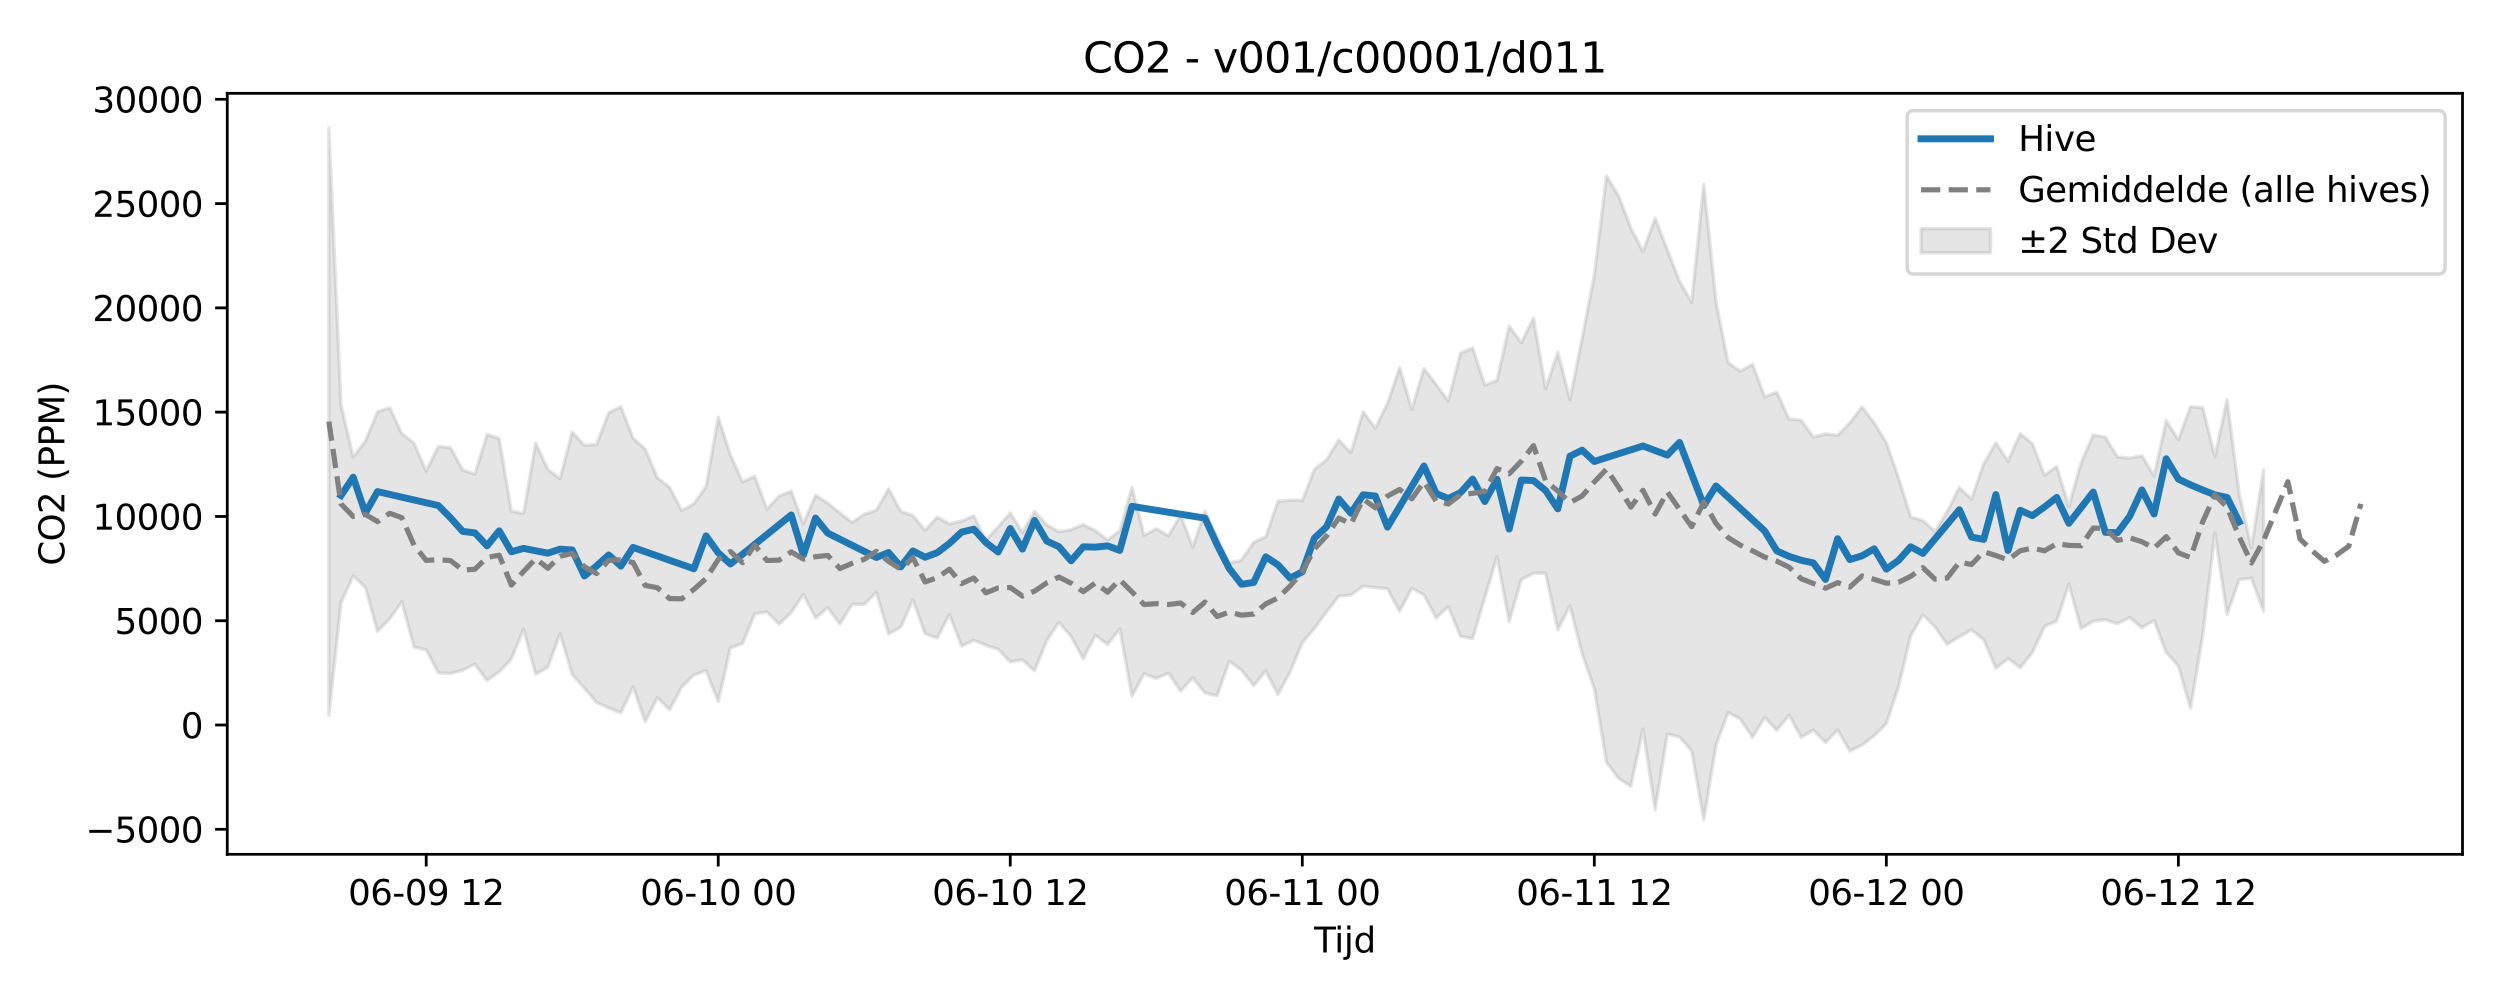 <?xml version="1.0" encoding="utf-8" standalone="no"?>
<!DOCTYPE svg PUBLIC "-//W3C//DTD SVG 1.1//EN"
  "http://www.w3.org/Graphics/SVG/1.1/DTD/svg11.dtd">
<svg xmlns:xlink="http://www.w3.org/1999/xlink" width="720pt" height="288pt" viewBox="0 0 720 288" xmlns="http://www.w3.org/2000/svg" version="1.1">
 <defs>
  <style type="text/css">*{stroke-linejoin: round; stroke-linecap: butt}</style>
 </defs>
 <g id="figure_1">
  <g id="patch_1">
   <path d="M 0 288 
L 720 288 
L 720 0 
L 0 0 
z
" style="fill: #ffffff"/>
  </g>
  <g id="axes_1">
   <g id="patch_2">
    <path d="M 65.45 246.04 
L 709.2 246.04 
L 709.2 26.88 
L 65.45 26.88 
z
" style="fill: #ffffff"/>
   </g>
   <g id="FillBetweenPolyCollection_1">
    <defs>
     <path id="m645e4beafb" d="M 94.711 -251.158 
L 94.711 -81.985 
L 98.216 -114.418 
L 101.72 -122.119 
L 105.224 -118.801 
L 108.729 -106.131 
L 112.233 -109.776 
L 115.737 -114.66 
L 119.242 -101.611 
L 122.746 -100.857 
L 126.251 -94.185 
L 129.755 -94.038 
L 133.259 -94.956 
L 136.764 -96.718 
L 140.268 -92.023 
L 143.772 -94.52 
L 147.277 -98.209 
L 150.781 -106.715 
L 154.285 -93.854 
L 157.79 -95.867 
L 161.294 -105.48 
L 164.798 -93.702 
L 168.303 -89.784 
L 171.807 -85.672 
L 175.312 -84.072 
L 178.816 -82.699 
L 182.32 -90.177 
L 185.825 -80.106 
L 189.329 -87.097 
L 192.833 -83.555 
L 196.338 -90.112 
L 199.842 -93.599 
L 203.346 -94.849 
L 206.851 -85.927 
L 210.355 -101.365 
L 213.859 -102.664 
L 217.364 -111.211 
L 220.868 -111.772 
L 224.372 -108.252 
L 227.877 -111.549 
L 231.381 -116.818 
L 234.886 -109.969 
L 238.39 -112.99 
L 241.894 -108.262 
L 245.399 -113.951 
L 248.903 -113.95 
L 252.407 -117.354 
L 255.912 -105.411 
L 259.416 -107.368 
L 262.92 -115.246 
L 266.425 -105.5 
L 269.929 -104.239 
L 273.433 -111.02 
L 276.938 -101.929 
L 280.442 -103.599 
L 283.947 -102.149 
L 287.451 -101.031 
L 290.955 -97.37 
L 294.46 -97.964 
L 297.964 -94.811 
L 301.468 -103.498 
L 304.973 -108.72 
L 308.477 -104.665 
L 311.981 -98.323 
L 315.486 -105.057 
L 318.99 -102.368 
L 322.494 -106.936 
L 325.999 -87.47 
L 329.503 -93.944 
L 333.007 -92.591 
L 336.512 -94.13 
L 340.016 -88.979 
L 343.521 -92.784 
L 347.025 -88.432 
L 350.529 -87.595 
L 354.034 -97.563 
L 357.538 -95.011 
L 361.042 -90.504 
L 364.547 -94.742 
L 368.051 -87.953 
L 371.555 -94.494 
L 375.06 -102.885 
L 378.564 -106.985 
L 382.068 -111.812 
L 385.573 -116.282 
L 389.077 -116.615 
L 392.582 -119.161 
L 396.086 -118.796 
L 399.59 -118.409 
L 403.095 -111.942 
L 406.599 -118.567 
L 410.103 -116.672 
L 413.608 -110.035 
L 417.112 -113.231 
L 420.616 -104.73 
L 424.121 -104.084 
L 427.625 -115.852 
L 431.129 -127.67 
L 434.634 -109.026 
L 438.138 -121.048 
L 441.643 -122.889 
L 445.147 -122.901 
L 448.651 -106.577 
L 452.156 -113.548 
L 455.66 -99.665 
L 459.164 -89.681 
L 462.669 -68.463 
L 466.173 -63.782 
L 469.677 -61.523 
L 473.182 -78.012 
L 476.686 -54.797 
L 480.19 -76.556 
L 483.695 -75.769 
L 487.199 -71.702 
L 490.703 -51.922 
L 494.208 -73.404 
L 497.712 -82.791 
L 501.217 -80.896 
L 504.721 -75.652 
L 508.225 -81.386 
L 511.73 -77.679 
L 515.234 -82.037 
L 518.738 -75.653 
L 522.243 -77.726 
L 525.747 -74.144 
L 529.251 -77.761 
L 532.756 -71.638 
L 536.26 -73.413 
L 539.764 -76.102 
L 543.269 -79.613 
L 546.773 -90.222 
L 550.278 -104.872 
L 553.782 -110.949 
L 557.286 -107.461 
L 560.791 -102.373 
L 564.295 -104.634 
L 567.799 -106.561 
L 571.304 -103.789 
L 574.808 -95.521 
L 578.312 -98.339 
L 581.817 -95.71 
L 585.321 -100.065 
L 588.825 -107.606 
L 592.33 -109.137 
L 595.834 -119.731 
L 599.338 -106.965 
L 602.843 -109.075 
L 606.347 -109.512 
L 609.852 -108.333 
L 613.356 -110.156 
L 616.86 -107.208 
L 620.365 -109.328 
L 623.869 -100.09 
L 627.373 -96.166 
L 630.878 -84.022 
L 634.382 -104.926 
L 637.886 -134.421 
L 641.391 -110.966 
L 644.895 -121.034 
L 648.399 -121.484 
L 651.904 -111.962 
L 651.904 -152.662 
L 651.904 -152.662 
L 648.399 -130.265 
L 644.895 -145.763 
L 641.391 -172.915 
L 637.886 -156.541 
L 634.382 -170.597 
L 630.878 -170.864 
L 627.373 -161.378 
L 623.869 -166.809 
L 620.365 -150.934 
L 616.86 -156.771 
L 613.356 -156.051 
L 609.852 -156.402 
L 606.347 -162.073 
L 602.843 -162.762 
L 599.338 -154.699 
L 595.834 -142.1 
L 592.33 -153.659 
L 588.825 -151.159 
L 585.321 -160.225 
L 581.817 -163.064 
L 578.312 -155.178 
L 574.808 -160.491 
L 571.304 -154.398 
L 567.799 -144.273 
L 564.295 -147.589 
L 560.791 -140.657 
L 557.286 -134.92 
L 553.782 -138.07 
L 550.278 -139.146 
L 546.773 -150.37 
L 543.269 -160.475 
L 539.764 -166.195 
L 536.26 -170.82 
L 532.756 -166.208 
L 529.251 -162.639 
L 525.747 -163.029 
L 522.243 -162.127 
L 518.738 -166.995 
L 515.234 -167.304 
L 511.73 -175.055 
L 508.225 -173.722 
L 504.721 -183.084 
L 501.217 -181.085 
L 497.712 -183.538 
L 494.208 -201.095 
L 490.703 -234.883 
L 487.199 -200.948 
L 483.695 -207.015 
L 480.19 -216.05 
L 476.686 -225.132 
L 473.182 -215.55 
L 469.677 -222.352 
L 466.173 -231.558 
L 462.669 -237.339 
L 459.164 -208.737 
L 455.66 -190.662 
L 452.156 -172.94 
L 448.651 -186.57 
L 445.147 -176.098 
L 441.643 -196.424 
L 438.138 -189.303 
L 434.634 -194.088 
L 431.129 -178.428 
L 427.625 -177.096 
L 424.121 -187.78 
L 420.616 -186.303 
L 417.112 -172.501 
L 413.608 -177.285 
L 410.103 -181.859 
L 406.599 -170.133 
L 403.095 -182.113 
L 399.59 -171.831 
L 396.086 -164.702 
L 392.582 -169.405 
L 389.077 -157.606 
L 385.573 -161.311 
L 382.068 -155.576 
L 378.564 -152.841 
L 375.06 -143.807 
L 371.555 -143.976 
L 368.051 -143.62 
L 364.547 -133.42 
L 361.042 -131.805 
L 357.538 -126.66 
L 354.034 -125.853 
L 350.529 -133.326 
L 347.025 -140.794 
L 343.521 -130.412 
L 340.016 -139.685 
L 336.512 -133.657 
L 333.007 -135.719 
L 329.503 -133.834 
L 325.999 -147.62 
L 322.494 -135.143 
L 318.99 -132.508 
L 315.486 -135.171 
L 311.981 -136.907 
L 308.477 -135.439 
L 304.973 -134.89 
L 301.468 -136.796 
L 297.964 -140.726 
L 294.46 -134.693 
L 290.955 -140.23 
L 287.451 -136.31 
L 283.947 -132.374 
L 280.442 -139.478 
L 276.938 -137.917 
L 273.433 -137.13 
L 269.929 -139.047 
L 266.425 -135.291 
L 262.92 -139.484 
L 259.416 -140.775 
L 255.912 -147.22 
L 252.407 -141.062 
L 248.903 -139.88 
L 245.399 -137.578 
L 241.894 -140.269 
L 238.39 -143.09 
L 234.886 -145.369 
L 231.381 -137.149 
L 227.877 -146.538 
L 224.372 -145.113 
L 220.868 -141.396 
L 217.364 -150.819 
L 213.859 -149.237 
L 210.355 -156.969 
L 206.851 -167.819 
L 203.346 -147.913 
L 199.842 -142.92 
L 196.338 -140.985 
L 192.833 -147.669 
L 189.329 -150.375 
L 185.825 -158.67 
L 182.32 -161.807 
L 178.816 -170.866 
L 175.312 -169.14 
L 171.807 -159.959 
L 168.303 -159.773 
L 164.798 -163.559 
L 161.294 -150.108 
L 157.79 -152.818 
L 154.285 -160.368 
L 150.781 -140.144 
L 147.277 -140.805 
L 143.772 -161.686 
L 140.268 -162.877 
L 136.764 -151.406 
L 133.259 -152.672 
L 129.755 -159.053 
L 126.251 -159.447 
L 122.746 -152.318 
L 119.242 -160.36 
L 115.737 -163.145 
L 112.233 -170.568 
L 108.729 -169.421 
L 105.224 -160.919 
L 101.72 -156.393 
L 98.216 -171.329 
L 94.711 -251.158 
z
" style="stroke: #808080; stroke-opacity: 0.2"/>
    </defs>
    <g clip-path="url(#pdbbdae49f3)">
     <use xlink:href="#m645e4beafb" x="0" y="288" style="fill: #808080; fill-opacity: 0.2; stroke: #808080; stroke-opacity: 0.2"/>
    </g>
   </g>
   <g id="matplotlib.axis_1">
    <g id="xtick_1">
     <g id="line2d_1">
      <defs>
       <path id="meaa2e87bba" d="M 0 0 
L 0 3.5 
" style="stroke: #000000; stroke-width: 0.8"/>
      </defs>
      <g>
       <use xlink:href="#meaa2e87bba" x="122.746" y="246.04" style="stroke: #000000; stroke-width: 0.8"/>
      </g>
     </g>
     <g id="text_1">
      <!-- 06-09 12 -->
      <g transform="translate(100.266 260.638) scale(0.1 -0.1)">
       <defs>
        <path id="DejaVuSans-30" d="M 2034 4250 
Q 1547 4250 1301 3770 
Q 1056 3291 1056 2328 
Q 1056 1369 1301 889 
Q 1547 409 2034 409 
Q 2525 409 2770 889 
Q 3016 1369 3016 2328 
Q 3016 3291 2770 3770 
Q 2525 4250 2034 4250 
z
M 2034 4750 
Q 2819 4750 3233 4129 
Q 3647 3509 3647 2328 
Q 3647 1150 3233 529 
Q 2819 -91 2034 -91 
Q 1250 -91 836 529 
Q 422 1150 422 2328 
Q 422 3509 836 4129 
Q 1250 4750 2034 4750 
z
" transform="scale(0.016)"/>
        <path id="DejaVuSans-36" d="M 2113 2584 
Q 1688 2584 1439 2293 
Q 1191 2003 1191 1497 
Q 1191 994 1439 701 
Q 1688 409 2113 409 
Q 2538 409 2786 701 
Q 3034 994 3034 1497 
Q 3034 2003 2786 2293 
Q 2538 2584 2113 2584 
z
M 3366 4563 
L 3366 3988 
Q 3128 4100 2886 4159 
Q 2644 4219 2406 4219 
Q 1781 4219 1451 3797 
Q 1122 3375 1075 2522 
Q 1259 2794 1537 2939 
Q 1816 3084 2150 3084 
Q 2853 3084 3261 2657 
Q 3669 2231 3669 1497 
Q 3669 778 3244 343 
Q 2819 -91 2113 -91 
Q 1303 -91 875 529 
Q 447 1150 447 2328 
Q 447 3434 972 4092 
Q 1497 4750 2381 4750 
Q 2619 4750 2861 4703 
Q 3103 4656 3366 4563 
z
" transform="scale(0.016)"/>
        <path id="DejaVuSans-2d" d="M 313 2009 
L 1997 2009 
L 1997 1497 
L 313 1497 
L 313 2009 
z
" transform="scale(0.016)"/>
        <path id="DejaVuSans-39" d="M 703 97 
L 703 672 
Q 941 559 1184 500 
Q 1428 441 1663 441 
Q 2288 441 2617 861 
Q 2947 1281 2994 2138 
Q 2813 1869 2534 1725 
Q 2256 1581 1919 1581 
Q 1219 1581 811 2004 
Q 403 2428 403 3163 
Q 403 3881 828 4315 
Q 1253 4750 1959 4750 
Q 2769 4750 3195 4129 
Q 3622 3509 3622 2328 
Q 3622 1225 3098 567 
Q 2575 -91 1691 -91 
Q 1453 -91 1209 -44 
Q 966 3 703 97 
z
M 1959 2075 
Q 2384 2075 2632 2365 
Q 2881 2656 2881 3163 
Q 2881 3666 2632 3958 
Q 2384 4250 1959 4250 
Q 1534 4250 1286 3958 
Q 1038 3666 1038 3163 
Q 1038 2656 1286 2365 
Q 1534 2075 1959 2075 
z
" transform="scale(0.016)"/>
        <path id="DejaVuSans-20" transform="scale(0.016)"/>
        <path id="DejaVuSans-31" d="M 794 531 
L 1825 531 
L 1825 4091 
L 703 3866 
L 703 4441 
L 1819 4666 
L 2450 4666 
L 2450 531 
L 3481 531 
L 3481 0 
L 794 0 
L 794 531 
z
" transform="scale(0.016)"/>
        <path id="DejaVuSans-32" d="M 1228 531 
L 3431 531 
L 3431 0 
L 469 0 
L 469 531 
Q 828 903 1448 1529 
Q 2069 2156 2228 2338 
Q 2531 2678 2651 2914 
Q 2772 3150 2772 3378 
Q 2772 3750 2511 3984 
Q 2250 4219 1831 4219 
Q 1534 4219 1204 4116 
Q 875 4013 500 3803 
L 500 4441 
Q 881 4594 1212 4672 
Q 1544 4750 1819 4750 
Q 2544 4750 2975 4387 
Q 3406 4025 3406 3419 
Q 3406 3131 3298 2873 
Q 3191 2616 2906 2266 
Q 2828 2175 2409 1742 
Q 1991 1309 1228 531 
z
" transform="scale(0.016)"/>
       </defs>
       <use xlink:href="#DejaVuSans-30"/>
       <use xlink:href="#DejaVuSans-36" transform="translate(63.623 0)"/>
       <use xlink:href="#DejaVuSans-2d" transform="translate(127.246 0)"/>
       <use xlink:href="#DejaVuSans-30" transform="translate(163.33 0)"/>
       <use xlink:href="#DejaVuSans-39" transform="translate(226.953 0)"/>
       <use xlink:href="#DejaVuSans-20" transform="translate(290.576 0)"/>
       <use xlink:href="#DejaVuSans-31" transform="translate(322.363 0)"/>
       <use xlink:href="#DejaVuSans-32" transform="translate(385.986 0)"/>
      </g>
     </g>
    </g>
    <g id="xtick_2">
     <g id="line2d_2">
      <g>
       <use xlink:href="#meaa2e87bba" x="206.851" y="246.04" style="stroke: #000000; stroke-width: 0.8"/>
      </g>
     </g>
     <g id="text_2">
      <!-- 06-10 00 -->
      <g transform="translate(184.37 260.638) scale(0.1 -0.1)">
       <use xlink:href="#DejaVuSans-30"/>
       <use xlink:href="#DejaVuSans-36" transform="translate(63.623 0)"/>
       <use xlink:href="#DejaVuSans-2d" transform="translate(127.246 0)"/>
       <use xlink:href="#DejaVuSans-31" transform="translate(163.33 0)"/>
       <use xlink:href="#DejaVuSans-30" transform="translate(226.953 0)"/>
       <use xlink:href="#DejaVuSans-20" transform="translate(290.576 0)"/>
       <use xlink:href="#DejaVuSans-30" transform="translate(322.363 0)"/>
       <use xlink:href="#DejaVuSans-30" transform="translate(385.986 0)"/>
      </g>
     </g>
    </g>
    <g id="xtick_3">
     <g id="line2d_3">
      <g>
       <use xlink:href="#meaa2e87bba" x="290.955" y="246.04" style="stroke: #000000; stroke-width: 0.8"/>
      </g>
     </g>
     <g id="text_3">
      <!-- 06-10 12 -->
      <g transform="translate(268.475 260.638) scale(0.1 -0.1)">
       <use xlink:href="#DejaVuSans-30"/>
       <use xlink:href="#DejaVuSans-36" transform="translate(63.623 0)"/>
       <use xlink:href="#DejaVuSans-2d" transform="translate(127.246 0)"/>
       <use xlink:href="#DejaVuSans-31" transform="translate(163.33 0)"/>
       <use xlink:href="#DejaVuSans-30" transform="translate(226.953 0)"/>
       <use xlink:href="#DejaVuSans-20" transform="translate(290.576 0)"/>
       <use xlink:href="#DejaVuSans-31" transform="translate(322.363 0)"/>
       <use xlink:href="#DejaVuSans-32" transform="translate(385.986 0)"/>
      </g>
     </g>
    </g>
    <g id="xtick_4">
     <g id="line2d_4">
      <g>
       <use xlink:href="#meaa2e87bba" x="375.06" y="246.04" style="stroke: #000000; stroke-width: 0.8"/>
      </g>
     </g>
     <g id="text_4">
      <!-- 06-11 00 -->
      <g transform="translate(352.579 260.638) scale(0.1 -0.1)">
       <use xlink:href="#DejaVuSans-30"/>
       <use xlink:href="#DejaVuSans-36" transform="translate(63.623 0)"/>
       <use xlink:href="#DejaVuSans-2d" transform="translate(127.246 0)"/>
       <use xlink:href="#DejaVuSans-31" transform="translate(163.33 0)"/>
       <use xlink:href="#DejaVuSans-31" transform="translate(226.953 0)"/>
       <use xlink:href="#DejaVuSans-20" transform="translate(290.576 0)"/>
       <use xlink:href="#DejaVuSans-30" transform="translate(322.363 0)"/>
       <use xlink:href="#DejaVuSans-30" transform="translate(385.986 0)"/>
      </g>
     </g>
    </g>
    <g id="xtick_5">
     <g id="line2d_5">
      <g>
       <use xlink:href="#meaa2e87bba" x="459.164" y="246.04" style="stroke: #000000; stroke-width: 0.8"/>
      </g>
     </g>
     <g id="text_5">
      <!-- 06-11 12 -->
      <g transform="translate(436.684 260.638) scale(0.1 -0.1)">
       <use xlink:href="#DejaVuSans-30"/>
       <use xlink:href="#DejaVuSans-36" transform="translate(63.623 0)"/>
       <use xlink:href="#DejaVuSans-2d" transform="translate(127.246 0)"/>
       <use xlink:href="#DejaVuSans-31" transform="translate(163.33 0)"/>
       <use xlink:href="#DejaVuSans-31" transform="translate(226.953 0)"/>
       <use xlink:href="#DejaVuSans-20" transform="translate(290.576 0)"/>
       <use xlink:href="#DejaVuSans-31" transform="translate(322.363 0)"/>
       <use xlink:href="#DejaVuSans-32" transform="translate(385.986 0)"/>
      </g>
     </g>
    </g>
    <g id="xtick_6">
     <g id="line2d_6">
      <g>
       <use xlink:href="#meaa2e87bba" x="543.269" y="246.04" style="stroke: #000000; stroke-width: 0.8"/>
      </g>
     </g>
     <g id="text_6">
      <!-- 06-12 00 -->
      <g transform="translate(520.788 260.638) scale(0.1 -0.1)">
       <use xlink:href="#DejaVuSans-30"/>
       <use xlink:href="#DejaVuSans-36" transform="translate(63.623 0)"/>
       <use xlink:href="#DejaVuSans-2d" transform="translate(127.246 0)"/>
       <use xlink:href="#DejaVuSans-31" transform="translate(163.33 0)"/>
       <use xlink:href="#DejaVuSans-32" transform="translate(226.953 0)"/>
       <use xlink:href="#DejaVuSans-20" transform="translate(290.576 0)"/>
       <use xlink:href="#DejaVuSans-30" transform="translate(322.363 0)"/>
       <use xlink:href="#DejaVuSans-30" transform="translate(385.986 0)"/>
      </g>
     </g>
    </g>
    <g id="xtick_7">
     <g id="line2d_7">
      <g>
       <use xlink:href="#meaa2e87bba" x="627.373" y="246.04" style="stroke: #000000; stroke-width: 0.8"/>
      </g>
     </g>
     <g id="text_7">
      <!-- 06-12 12 -->
      <g transform="translate(604.893 260.638) scale(0.1 -0.1)">
       <use xlink:href="#DejaVuSans-30"/>
       <use xlink:href="#DejaVuSans-36" transform="translate(63.623 0)"/>
       <use xlink:href="#DejaVuSans-2d" transform="translate(127.246 0)"/>
       <use xlink:href="#DejaVuSans-31" transform="translate(163.33 0)"/>
       <use xlink:href="#DejaVuSans-32" transform="translate(226.953 0)"/>
       <use xlink:href="#DejaVuSans-20" transform="translate(290.576 0)"/>
       <use xlink:href="#DejaVuSans-31" transform="translate(322.363 0)"/>
       <use xlink:href="#DejaVuSans-32" transform="translate(385.986 0)"/>
      </g>
     </g>
    </g>
    <g id="text_8">
     <!-- Tijd -->
     <g transform="translate(378.475 274.317) scale(0.1 -0.1)">
      <defs>
       <path id="DejaVuSans-54" d="M -19 4666 
L 3928 4666 
L 3928 4134 
L 2272 4134 
L 2272 0 
L 1638 0 
L 1638 4134 
L -19 4134 
L -19 4666 
z
" transform="scale(0.016)"/>
       <path id="DejaVuSans-69" d="M 603 3500 
L 1178 3500 
L 1178 0 
L 603 0 
L 603 3500 
z
M 603 4863 
L 1178 4863 
L 1178 4134 
L 603 4134 
L 603 4863 
z
" transform="scale(0.016)"/>
       <path id="DejaVuSans-6a" d="M 603 3500 
L 1178 3500 
L 1178 -63 
Q 1178 -731 923 -1031 
Q 669 -1331 103 -1331 
L -116 -1331 
L -116 -844 
L 38 -844 
Q 366 -844 484 -692 
Q 603 -541 603 -63 
L 603 3500 
z
M 603 4863 
L 1178 4863 
L 1178 4134 
L 603 4134 
L 603 4863 
z
" transform="scale(0.016)"/>
       <path id="DejaVuSans-64" d="M 2906 2969 
L 2906 4863 
L 3481 4863 
L 3481 0 
L 2906 0 
L 2906 525 
Q 2725 213 2448 61 
Q 2172 -91 1784 -91 
Q 1150 -91 751 415 
Q 353 922 353 1747 
Q 353 2572 751 3078 
Q 1150 3584 1784 3584 
Q 2172 3584 2448 3432 
Q 2725 3281 2906 2969 
z
M 947 1747 
Q 947 1113 1208 752 
Q 1469 391 1925 391 
Q 2381 391 2643 752 
Q 2906 1113 2906 1747 
Q 2906 2381 2643 2742 
Q 2381 3103 1925 3103 
Q 1469 3103 1208 2742 
Q 947 2381 947 1747 
z
" transform="scale(0.016)"/>
      </defs>
      <use xlink:href="#DejaVuSans-54"/>
      <use xlink:href="#DejaVuSans-69" transform="translate(57.959 0)"/>
      <use xlink:href="#DejaVuSans-6a" transform="translate(85.742 0)"/>
      <use xlink:href="#DejaVuSans-64" transform="translate(113.525 0)"/>
     </g>
    </g>
   </g>
   <g id="matplotlib.axis_2">
    <g id="ytick_1">
     <g id="line2d_8">
      <defs>
       <path id="mb13b42fa47" d="M 0 0 
L -3.5 0 
" style="stroke: #000000; stroke-width: 0.8"/>
      </defs>
      <g>
       <use xlink:href="#mb13b42fa47" x="65.45" y="238.841" style="stroke: #000000; stroke-width: 0.8"/>
      </g>
     </g>
     <g id="text_9">
      <!-- −5000 -->
      <g transform="translate(24.62 242.64) scale(0.1 -0.1)">
       <defs>
        <path id="DejaVuSans-2212" d="M 678 2272 
L 4684 2272 
L 4684 1741 
L 678 1741 
L 678 2272 
z
" transform="scale(0.016)"/>
        <path id="DejaVuSans-35" d="M 691 4666 
L 3169 4666 
L 3169 4134 
L 1269 4134 
L 1269 2991 
Q 1406 3038 1543 3061 
Q 1681 3084 1819 3084 
Q 2600 3084 3056 2656 
Q 3513 2228 3513 1497 
Q 3513 744 3044 326 
Q 2575 -91 1722 -91 
Q 1428 -91 1123 -41 
Q 819 9 494 109 
L 494 744 
Q 775 591 1075 516 
Q 1375 441 1709 441 
Q 2250 441 2565 725 
Q 2881 1009 2881 1497 
Q 2881 1984 2565 2268 
Q 2250 2553 1709 2553 
Q 1456 2553 1204 2497 
Q 953 2441 691 2322 
L 691 4666 
z
" transform="scale(0.016)"/>
       </defs>
       <use xlink:href="#DejaVuSans-2212"/>
       <use xlink:href="#DejaVuSans-35" transform="translate(83.789 0)"/>
       <use xlink:href="#DejaVuSans-30" transform="translate(147.412 0)"/>
       <use xlink:href="#DejaVuSans-30" transform="translate(211.035 0)"/>
       <use xlink:href="#DejaVuSans-30" transform="translate(274.658 0)"/>
      </g>
     </g>
    </g>
    <g id="ytick_2">
     <g id="line2d_9">
      <g>
       <use xlink:href="#mb13b42fa47" x="65.45" y="208.806" style="stroke: #000000; stroke-width: 0.8"/>
      </g>
     </g>
     <g id="text_10">
      <!-- 0 -->
      <g transform="translate(52.087 212.605) scale(0.1 -0.1)">
       <use xlink:href="#DejaVuSans-30"/>
      </g>
     </g>
    </g>
    <g id="ytick_3">
     <g id="line2d_10">
      <g>
       <use xlink:href="#mb13b42fa47" x="65.45" y="178.771" style="stroke: #000000; stroke-width: 0.8"/>
      </g>
     </g>
     <g id="text_11">
      <!-- 5000 -->
      <g transform="translate(33 182.571) scale(0.1 -0.1)">
       <use xlink:href="#DejaVuSans-35"/>
       <use xlink:href="#DejaVuSans-30" transform="translate(63.623 0)"/>
       <use xlink:href="#DejaVuSans-30" transform="translate(127.246 0)"/>
       <use xlink:href="#DejaVuSans-30" transform="translate(190.869 0)"/>
      </g>
     </g>
    </g>
    <g id="ytick_4">
     <g id="line2d_11">
      <g>
       <use xlink:href="#mb13b42fa47" x="65.45" y="148.736" style="stroke: #000000; stroke-width: 0.8"/>
      </g>
     </g>
     <g id="text_12">
      <!-- 10000 -->
      <g transform="translate(26.637 152.536) scale(0.1 -0.1)">
       <use xlink:href="#DejaVuSans-31"/>
       <use xlink:href="#DejaVuSans-30" transform="translate(63.623 0)"/>
       <use xlink:href="#DejaVuSans-30" transform="translate(127.246 0)"/>
       <use xlink:href="#DejaVuSans-30" transform="translate(190.869 0)"/>
       <use xlink:href="#DejaVuSans-30" transform="translate(254.492 0)"/>
      </g>
     </g>
    </g>
    <g id="ytick_5">
     <g id="line2d_12">
      <g>
       <use xlink:href="#mb13b42fa47" x="65.45" y="118.701" style="stroke: #000000; stroke-width: 0.8"/>
      </g>
     </g>
     <g id="text_13">
      <!-- 15000 -->
      <g transform="translate(26.637 122.501) scale(0.1 -0.1)">
       <use xlink:href="#DejaVuSans-31"/>
       <use xlink:href="#DejaVuSans-35" transform="translate(63.623 0)"/>
       <use xlink:href="#DejaVuSans-30" transform="translate(127.246 0)"/>
       <use xlink:href="#DejaVuSans-30" transform="translate(190.869 0)"/>
       <use xlink:href="#DejaVuSans-30" transform="translate(254.492 0)"/>
      </g>
     </g>
    </g>
    <g id="ytick_6">
     <g id="line2d_13">
      <g>
       <use xlink:href="#mb13b42fa47" x="65.45" y="88.666" style="stroke: #000000; stroke-width: 0.8"/>
      </g>
     </g>
     <g id="text_14">
      <!-- 20000 -->
      <g transform="translate(26.637 92.466) scale(0.1 -0.1)">
       <use xlink:href="#DejaVuSans-32"/>
       <use xlink:href="#DejaVuSans-30" transform="translate(63.623 0)"/>
       <use xlink:href="#DejaVuSans-30" transform="translate(127.246 0)"/>
       <use xlink:href="#DejaVuSans-30" transform="translate(190.869 0)"/>
       <use xlink:href="#DejaVuSans-30" transform="translate(254.492 0)"/>
      </g>
     </g>
    </g>
    <g id="ytick_7">
     <g id="line2d_14">
      <g>
       <use xlink:href="#mb13b42fa47" x="65.45" y="58.631" style="stroke: #000000; stroke-width: 0.8"/>
      </g>
     </g>
     <g id="text_15">
      <!-- 25000 -->
      <g transform="translate(26.637 62.431) scale(0.1 -0.1)">
       <use xlink:href="#DejaVuSans-32"/>
       <use xlink:href="#DejaVuSans-35" transform="translate(63.623 0)"/>
       <use xlink:href="#DejaVuSans-30" transform="translate(127.246 0)"/>
       <use xlink:href="#DejaVuSans-30" transform="translate(190.869 0)"/>
       <use xlink:href="#DejaVuSans-30" transform="translate(254.492 0)"/>
      </g>
     </g>
    </g>
    <g id="ytick_8">
     <g id="line2d_15">
      <g>
       <use xlink:href="#mb13b42fa47" x="65.45" y="28.597" style="stroke: #000000; stroke-width: 0.8"/>
      </g>
     </g>
     <g id="text_16">
      <!-- 30000 -->
      <g transform="translate(26.637 32.396) scale(0.1 -0.1)">
       <defs>
        <path id="DejaVuSans-33" d="M 2597 2516 
Q 3050 2419 3304 2112 
Q 3559 1806 3559 1356 
Q 3559 666 3084 287 
Q 2609 -91 1734 -91 
Q 1441 -91 1130 -33 
Q 819 25 488 141 
L 488 750 
Q 750 597 1062 519 
Q 1375 441 1716 441 
Q 2309 441 2620 675 
Q 2931 909 2931 1356 
Q 2931 1769 2642 2001 
Q 2353 2234 1838 2234 
L 1294 2234 
L 1294 2753 
L 1863 2753 
Q 2328 2753 2575 2939 
Q 2822 3125 2822 3475 
Q 2822 3834 2567 4026 
Q 2313 4219 1838 4219 
Q 1578 4219 1281 4162 
Q 984 4106 628 3988 
L 628 4550 
Q 988 4650 1302 4700 
Q 1616 4750 1894 4750 
Q 2613 4750 3031 4423 
Q 3450 4097 3450 3541 
Q 3450 3153 3228 2886 
Q 3006 2619 2597 2516 
z
" transform="scale(0.016)"/>
       </defs>
       <use xlink:href="#DejaVuSans-33"/>
       <use xlink:href="#DejaVuSans-30" transform="translate(63.623 0)"/>
       <use xlink:href="#DejaVuSans-30" transform="translate(127.246 0)"/>
       <use xlink:href="#DejaVuSans-30" transform="translate(190.869 0)"/>
       <use xlink:href="#DejaVuSans-30" transform="translate(254.492 0)"/>
      </g>
     </g>
    </g>
    <g id="text_17">
     <!-- CO2 (PPM) -->
     <g transform="translate(18.541 162.903) rotate(-90) scale(0.1 -0.1)">
      <defs>
       <path id="DejaVuSans-43" d="M 4122 4306 
L 4122 3641 
Q 3803 3938 3442 4084 
Q 3081 4231 2675 4231 
Q 1875 4231 1450 3742 
Q 1025 3253 1025 2328 
Q 1025 1406 1450 917 
Q 1875 428 2675 428 
Q 3081 428 3442 575 
Q 3803 722 4122 1019 
L 4122 359 
Q 3791 134 3420 21 
Q 3050 -91 2638 -91 
Q 1578 -91 968 557 
Q 359 1206 359 2328 
Q 359 3453 968 4101 
Q 1578 4750 2638 4750 
Q 3056 4750 3426 4639 
Q 3797 4528 4122 4306 
z
" transform="scale(0.016)"/>
       <path id="DejaVuSans-4f" d="M 2522 4238 
Q 1834 4238 1429 3725 
Q 1025 3213 1025 2328 
Q 1025 1447 1429 934 
Q 1834 422 2522 422 
Q 3209 422 3611 934 
Q 4013 1447 4013 2328 
Q 4013 3213 3611 3725 
Q 3209 4238 2522 4238 
z
M 2522 4750 
Q 3503 4750 4090 4092 
Q 4678 3434 4678 2328 
Q 4678 1225 4090 567 
Q 3503 -91 2522 -91 
Q 1538 -91 948 565 
Q 359 1222 359 2328 
Q 359 3434 948 4092 
Q 1538 4750 2522 4750 
z
" transform="scale(0.016)"/>
       <path id="DejaVuSans-28" d="M 1984 4856 
Q 1566 4138 1362 3434 
Q 1159 2731 1159 2009 
Q 1159 1288 1364 580 
Q 1569 -128 1984 -844 
L 1484 -844 
Q 1016 -109 783 600 
Q 550 1309 550 2009 
Q 550 2706 781 3412 
Q 1013 4119 1484 4856 
L 1984 4856 
z
" transform="scale(0.016)"/>
       <path id="DejaVuSans-50" d="M 1259 4147 
L 1259 2394 
L 2053 2394 
Q 2494 2394 2734 2622 
Q 2975 2850 2975 3272 
Q 2975 3691 2734 3919 
Q 2494 4147 2053 4147 
L 1259 4147 
z
M 628 4666 
L 2053 4666 
Q 2838 4666 3239 4311 
Q 3641 3956 3641 3272 
Q 3641 2581 3239 2228 
Q 2838 1875 2053 1875 
L 1259 1875 
L 1259 0 
L 628 0 
L 628 4666 
z
" transform="scale(0.016)"/>
       <path id="DejaVuSans-4d" d="M 628 4666 
L 1569 4666 
L 2759 1491 
L 3956 4666 
L 4897 4666 
L 4897 0 
L 4281 0 
L 4281 4097 
L 3078 897 
L 2444 897 
L 1241 4097 
L 1241 0 
L 628 0 
L 628 4666 
z
" transform="scale(0.016)"/>
       <path id="DejaVuSans-29" d="M 513 4856 
L 1013 4856 
Q 1481 4119 1714 3412 
Q 1947 2706 1947 2009 
Q 1947 1309 1714 600 
Q 1481 -109 1013 -844 
L 513 -844 
Q 928 -128 1133 580 
Q 1338 1288 1338 2009 
Q 1338 2731 1133 3434 
Q 928 4138 513 4856 
z
" transform="scale(0.016)"/>
      </defs>
      <use xlink:href="#DejaVuSans-43"/>
      <use xlink:href="#DejaVuSans-4f" transform="translate(69.824 0)"/>
      <use xlink:href="#DejaVuSans-32" transform="translate(148.535 0)"/>
      <use xlink:href="#DejaVuSans-20" transform="translate(212.158 0)"/>
      <use xlink:href="#DejaVuSans-28" transform="translate(243.945 0)"/>
      <use xlink:href="#DejaVuSans-50" transform="translate(282.959 0)"/>
      <use xlink:href="#DejaVuSans-50" transform="translate(343.262 0)"/>
      <use xlink:href="#DejaVuSans-4d" transform="translate(403.564 0)"/>
      <use xlink:href="#DejaVuSans-29" transform="translate(489.844 0)"/>
     </g>
    </g>
   </g>
   <g id="line2d_16">
    <path d="M 98.216 142.705 
L 101.72 137.441 
L 105.224 147.769 
L 108.729 141.582 
L 126.251 145.599 
L 129.755 149.135 
L 133.259 153.047 
L 136.764 153.456 
L 140.268 157.19 
L 143.772 152.885 
L 147.277 158.922 
L 150.781 157.933 
L 154.285 158.624 
L 157.79 159.301 
L 161.294 158.157 
L 164.798 158.388 
L 168.303 165.878 
L 171.807 162.999 
L 175.312 159.829 
L 178.816 163.029 
L 182.32 157.657 
L 199.842 163.805 
L 203.346 154.335 
L 206.851 159.221 
L 210.355 162.432 
L 227.877 148.31 
L 231.381 159.825 
L 234.886 149.203 
L 238.39 153.534 
L 252.407 160.552 
L 255.912 159.116 
L 259.416 163.247 
L 262.92 158.668 
L 266.425 160.488 
L 269.929 159.166 
L 273.433 156.503 
L 276.938 153.254 
L 280.442 152.401 
L 283.947 156.251 
L 287.451 158.974 
L 290.955 152.21 
L 294.46 158.139 
L 297.964 149.876 
L 301.468 155.825 
L 304.973 157.45 
L 308.477 161.507 
L 311.981 157.485 
L 315.486 157.573 
L 318.99 157.21 
L 322.494 158.516 
L 325.999 145.829 
L 347.025 149.217 
L 350.529 156.884 
L 354.034 163.76 
L 357.538 168.253 
L 361.042 167.77 
L 364.547 160.356 
L 368.051 162.671 
L 371.555 166.505 
L 375.06 164.693 
L 378.564 154.958 
L 382.068 151.694 
L 385.573 143.714 
L 389.077 147.823 
L 392.582 142.503 
L 396.086 142.855 
L 399.59 151.8 
L 410.103 134.223 
L 413.608 142.115 
L 417.112 143.568 
L 420.616 141.87 
L 424.121 137.988 
L 427.625 144.437 
L 431.129 138.04 
L 434.634 152.371 
L 438.138 138.25 
L 441.643 138.408 
L 445.147 141.282 
L 448.651 146.56 
L 452.156 131.384 
L 455.66 129.648 
L 459.164 132.902 
L 473.182 128.445 
L 480.19 131.061 
L 483.695 127.424 
L 490.703 145.589 
L 494.208 139.96 
L 508.225 152.917 
L 511.73 158.654 
L 515.234 160.236 
L 518.738 161.359 
L 522.243 162.122 
L 525.747 166.873 
L 529.251 155.146 
L 532.756 161.155 
L 536.26 160.074 
L 539.764 158.061 
L 543.269 163.904 
L 546.773 161.387 
L 550.278 157.473 
L 553.782 159.375 
L 564.295 146.811 
L 567.799 154.674 
L 571.304 155.353 
L 574.808 142.435 
L 578.312 158.531 
L 581.817 146.97 
L 585.321 148.514 
L 588.825 146.005 
L 592.33 143.27 
L 595.834 150.71 
L 602.843 141.711 
L 606.347 153.317 
L 609.852 153.41 
L 613.356 148.706 
L 616.86 141.107 
L 620.365 148.028 
L 623.869 132.136 
L 627.373 137.987 
L 630.878 139.642 
L 634.382 141.125 
L 637.886 142.507 
L 641.391 143.266 
L 644.895 150.31 
" clip-path="url(#pdbbdae49f3)" style="fill: none; stroke: #1f77b4; stroke-width: 2; stroke-linecap: square"/>
   </g>
   <g id="line2d_17">
    <path d="M 94.711 121.429 
L 98.216 145.127 
L 101.72 148.744 
L 105.224 148.14 
L 108.729 150.224 
L 112.233 147.828 
L 115.737 149.097 
L 119.242 157.015 
L 122.746 161.412 
L 126.251 161.184 
L 129.755 161.455 
L 133.259 164.186 
L 136.764 163.938 
L 140.268 160.55 
L 143.772 159.897 
L 147.277 168.493 
L 150.781 164.57 
L 154.285 160.889 
L 157.79 163.657 
L 161.294 160.206 
L 164.798 159.369 
L 168.303 163.222 
L 171.807 165.184 
L 175.312 161.394 
L 178.816 161.217 
L 182.32 162.008 
L 185.825 168.612 
L 189.329 169.264 
L 192.833 172.388 
L 196.338 172.452 
L 199.842 169.74 
L 203.346 166.619 
L 206.851 161.127 
L 210.355 158.833 
L 213.859 162.05 
L 217.364 156.985 
L 220.868 161.416 
L 224.372 161.318 
L 227.877 158.957 
L 231.381 161.017 
L 234.886 160.331 
L 238.39 159.96 
L 241.894 163.734 
L 245.399 162.236 
L 248.903 161.085 
L 252.407 158.792 
L 255.912 161.685 
L 259.416 163.929 
L 262.92 160.635 
L 266.425 167.604 
L 269.929 166.357 
L 273.433 163.925 
L 276.938 168.077 
L 280.442 166.462 
L 283.947 170.739 
L 287.451 169.329 
L 290.955 169.2 
L 294.46 171.672 
L 297.964 170.231 
L 301.468 167.853 
L 304.973 166.195 
L 308.477 167.948 
L 311.981 170.385 
L 315.486 167.886 
L 318.99 170.562 
L 322.494 166.96 
L 325.999 170.455 
L 329.503 174.111 
L 333.007 173.845 
L 336.512 174.107 
L 340.016 173.668 
L 343.521 176.402 
L 347.025 173.387 
L 350.529 177.54 
L 354.034 176.292 
L 357.538 177.164 
L 361.042 176.845 
L 364.547 173.919 
L 368.051 172.213 
L 371.555 168.765 
L 375.06 164.654 
L 378.564 158.087 
L 382.068 154.306 
L 385.573 149.204 
L 389.077 150.89 
L 392.582 143.717 
L 396.086 146.251 
L 399.59 142.88 
L 403.095 140.972 
L 406.599 143.65 
L 410.103 138.735 
L 413.608 144.34 
L 417.112 145.134 
L 420.616 142.483 
L 424.121 142.068 
L 427.625 141.526 
L 431.129 134.951 
L 434.634 136.443 
L 438.138 132.824 
L 441.643 128.343 
L 445.147 138.5 
L 448.651 141.426 
L 452.156 144.756 
L 455.66 142.836 
L 459.164 138.791 
L 462.669 135.099 
L 466.173 140.33 
L 469.677 146.063 
L 473.182 141.219 
L 476.686 148.036 
L 480.19 141.697 
L 487.199 151.675 
L 490.703 144.598 
L 494.208 150.751 
L 497.712 154.835 
L 501.217 157.01 
L 504.721 158.632 
L 508.225 160.446 
L 511.73 161.633 
L 515.234 163.33 
L 518.738 166.676 
L 525.747 169.414 
L 529.251 167.8 
L 532.756 169.077 
L 536.26 165.883 
L 539.764 166.851 
L 543.269 167.956 
L 546.773 167.704 
L 550.278 165.991 
L 553.782 163.491 
L 557.286 166.81 
L 560.791 166.485 
L 564.295 161.888 
L 567.799 162.583 
L 571.304 158.906 
L 574.808 159.994 
L 578.312 161.241 
L 581.817 158.613 
L 585.321 157.855 
L 588.825 158.618 
L 592.33 156.602 
L 595.834 157.085 
L 599.338 157.168 
L 602.843 152.082 
L 606.347 152.208 
L 609.852 155.632 
L 613.356 154.896 
L 616.86 156.011 
L 620.365 157.869 
L 623.869 154.55 
L 627.373 159.228 
L 630.878 160.557 
L 634.382 150.239 
L 637.886 142.519 
L 641.391 146.06 
L 644.895 154.601 
L 648.399 162.125 
L 651.904 155.688 
L 658.913 138.732 
L 662.417 155.224 
L 665.921 158.645 
L 669.426 161.654 
L 672.93 159.867 
L 676.434 157.31 
L 679.939 145.111 
L 679.939 145.111 
" clip-path="url(#pdbbdae49f3)" style="fill: none; stroke-dasharray: 5.55,2.4; stroke-dashoffset: 0; stroke: #808080; stroke-width: 1.5"/>
   </g>
   <g id="patch_3">
    <path d="M 65.45 246.04 
L 65.45 26.88 
" style="fill: none; stroke: #000000; stroke-width: 0.8; stroke-linejoin: miter; stroke-linecap: square"/>
   </g>
   <g id="patch_4">
    <path d="M 709.2 246.04 
L 709.2 26.88 
" style="fill: none; stroke: #000000; stroke-width: 0.8; stroke-linejoin: miter; stroke-linecap: square"/>
   </g>
   <g id="patch_5">
    <path d="M 65.45 246.04 
L 709.2 246.04 
" style="fill: none; stroke: #000000; stroke-width: 0.8; stroke-linejoin: miter; stroke-linecap: square"/>
   </g>
   <g id="patch_6">
    <path d="M 65.45 26.88 
L 709.2 26.88 
" style="fill: none; stroke: #000000; stroke-width: 0.8; stroke-linejoin: miter; stroke-linecap: square"/>
   </g>
   <g id="text_18">
    <!-- CO2 - v001/c00001/d011 -->
    <g transform="translate(311.922 20.88) scale(0.12 -0.12)">
     <defs>
      <path id="DejaVuSans-76" d="M 191 3500 
L 800 3500 
L 1894 563 
L 2988 3500 
L 3597 3500 
L 2284 0 
L 1503 0 
L 191 3500 
z
" transform="scale(0.016)"/>
      <path id="DejaVuSans-2f" d="M 1625 4666 
L 2156 4666 
L 531 -594 
L 0 -594 
L 1625 4666 
z
" transform="scale(0.016)"/>
      <path id="DejaVuSans-63" d="M 3122 3366 
L 3122 2828 
Q 2878 2963 2633 3030 
Q 2388 3097 2138 3097 
Q 1578 3097 1268 2742 
Q 959 2388 959 1747 
Q 959 1106 1268 751 
Q 1578 397 2138 397 
Q 2388 397 2633 464 
Q 2878 531 3122 666 
L 3122 134 
Q 2881 22 2623 -34 
Q 2366 -91 2075 -91 
Q 1284 -91 818 406 
Q 353 903 353 1747 
Q 353 2603 823 3093 
Q 1294 3584 2113 3584 
Q 2378 3584 2631 3529 
Q 2884 3475 3122 3366 
z
" transform="scale(0.016)"/>
     </defs>
     <use xlink:href="#DejaVuSans-43"/>
     <use xlink:href="#DejaVuSans-4f" transform="translate(69.824 0)"/>
     <use xlink:href="#DejaVuSans-32" transform="translate(148.535 0)"/>
     <use xlink:href="#DejaVuSans-20" transform="translate(212.158 0)"/>
     <use xlink:href="#DejaVuSans-2d" transform="translate(243.945 0)"/>
     <use xlink:href="#DejaVuSans-20" transform="translate(280.029 0)"/>
     <use xlink:href="#DejaVuSans-76" transform="translate(311.816 0)"/>
     <use xlink:href="#DejaVuSans-30" transform="translate(370.996 0)"/>
     <use xlink:href="#DejaVuSans-30" transform="translate(434.619 0)"/>
     <use xlink:href="#DejaVuSans-31" transform="translate(498.242 0)"/>
     <use xlink:href="#DejaVuSans-2f" transform="translate(561.865 0)"/>
     <use xlink:href="#DejaVuSans-63" transform="translate(595.557 0)"/>
     <use xlink:href="#DejaVuSans-30" transform="translate(650.537 0)"/>
     <use xlink:href="#DejaVuSans-30" transform="translate(714.16 0)"/>
     <use xlink:href="#DejaVuSans-30" transform="translate(777.783 0)"/>
     <use xlink:href="#DejaVuSans-30" transform="translate(841.406 0)"/>
     <use xlink:href="#DejaVuSans-31" transform="translate(905.029 0)"/>
     <use xlink:href="#DejaVuSans-2f" transform="translate(968.652 0)"/>
     <use xlink:href="#DejaVuSans-64" transform="translate(1002.344 0)"/>
     <use xlink:href="#DejaVuSans-30" transform="translate(1065.82 0)"/>
     <use xlink:href="#DejaVuSans-31" transform="translate(1129.443 0)"/>
     <use xlink:href="#DejaVuSans-31" transform="translate(1193.066 0)"/>
    </g>
   </g>
   <g id="legend_1">
    <g id="patch_7">
     <path d="M 551.256 78.914 
L 702.2 78.914 
Q 704.2 78.914 704.2 76.914 
L 704.2 33.88 
Q 704.2 31.88 702.2 31.88 
L 551.256 31.88 
Q 549.256 31.88 549.256 33.88 
L 549.256 76.914 
Q 549.256 78.914 551.256 78.914 
z
" style="fill: #ffffff; opacity: 0.8; stroke: #cccccc; stroke-linejoin: miter"/>
    </g>
    <g id="line2d_18">
     <path d="M 553.256 39.978 
L 563.256 39.978 
L 573.256 39.978 
" style="fill: none; stroke: #1f77b4; stroke-width: 2; stroke-linecap: square"/>
    </g>
    <g id="text_19">
     <!-- Hive -->
     <g transform="translate(581.256 43.478) scale(0.1 -0.1)">
      <defs>
       <path id="DejaVuSans-48" d="M 628 4666 
L 1259 4666 
L 1259 2753 
L 3553 2753 
L 3553 4666 
L 4184 4666 
L 4184 0 
L 3553 0 
L 3553 2222 
L 1259 2222 
L 1259 0 
L 628 0 
L 628 4666 
z
" transform="scale(0.016)"/>
       <path id="DejaVuSans-65" d="M 3597 1894 
L 3597 1613 
L 953 1613 
Q 991 1019 1311 708 
Q 1631 397 2203 397 
Q 2534 397 2845 478 
Q 3156 559 3463 722 
L 3463 178 
Q 3153 47 2828 -22 
Q 2503 -91 2169 -91 
Q 1331 -91 842 396 
Q 353 884 353 1716 
Q 353 2575 817 3079 
Q 1281 3584 2069 3584 
Q 2775 3584 3186 3129 
Q 3597 2675 3597 1894 
z
M 3022 2063 
Q 3016 2534 2758 2815 
Q 2500 3097 2075 3097 
Q 1594 3097 1305 2825 
Q 1016 2553 972 2059 
L 3022 2063 
z
" transform="scale(0.016)"/>
      </defs>
      <use xlink:href="#DejaVuSans-48"/>
      <use xlink:href="#DejaVuSans-69" transform="translate(75.195 0)"/>
      <use xlink:href="#DejaVuSans-76" transform="translate(102.979 0)"/>
      <use xlink:href="#DejaVuSans-65" transform="translate(162.158 0)"/>
     </g>
    </g>
    <g id="line2d_19">
     <path d="M 553.256 54.657 
L 563.256 54.657 
L 573.256 54.657 
" style="fill: none; stroke-dasharray: 5.55,2.4; stroke-dashoffset: 0; stroke: #808080; stroke-width: 1.5"/>
    </g>
    <g id="text_20">
     <!-- Gemiddelde (alle hives) -->
     <g transform="translate(581.256 58.157) scale(0.1 -0.1)">
      <defs>
       <path id="DejaVuSans-47" d="M 3809 666 
L 3809 1919 
L 2778 1919 
L 2778 2438 
L 4434 2438 
L 4434 434 
Q 4069 175 3628 42 
Q 3188 -91 2688 -91 
Q 1594 -91 976 548 
Q 359 1188 359 2328 
Q 359 3472 976 4111 
Q 1594 4750 2688 4750 
Q 3144 4750 3555 4637 
Q 3966 4525 4313 4306 
L 4313 3634 
Q 3963 3931 3569 4081 
Q 3175 4231 2741 4231 
Q 1884 4231 1454 3753 
Q 1025 3275 1025 2328 
Q 1025 1384 1454 906 
Q 1884 428 2741 428 
Q 3075 428 3337 486 
Q 3600 544 3809 666 
z
" transform="scale(0.016)"/>
       <path id="DejaVuSans-6d" d="M 3328 2828 
Q 3544 3216 3844 3400 
Q 4144 3584 4550 3584 
Q 5097 3584 5394 3201 
Q 5691 2819 5691 2113 
L 5691 0 
L 5113 0 
L 5113 2094 
Q 5113 2597 4934 2840 
Q 4756 3084 4391 3084 
Q 3944 3084 3684 2787 
Q 3425 2491 3425 1978 
L 3425 0 
L 2847 0 
L 2847 2094 
Q 2847 2600 2669 2842 
Q 2491 3084 2119 3084 
Q 1678 3084 1418 2786 
Q 1159 2488 1159 1978 
L 1159 0 
L 581 0 
L 581 3500 
L 1159 3500 
L 1159 2956 
Q 1356 3278 1631 3431 
Q 1906 3584 2284 3584 
Q 2666 3584 2933 3390 
Q 3200 3197 3328 2828 
z
" transform="scale(0.016)"/>
       <path id="DejaVuSans-6c" d="M 603 4863 
L 1178 4863 
L 1178 0 
L 603 0 
L 603 4863 
z
" transform="scale(0.016)"/>
       <path id="DejaVuSans-61" d="M 2194 1759 
Q 1497 1759 1228 1600 
Q 959 1441 959 1056 
Q 959 750 1161 570 
Q 1363 391 1709 391 
Q 2188 391 2477 730 
Q 2766 1069 2766 1631 
L 2766 1759 
L 2194 1759 
z
M 3341 1997 
L 3341 0 
L 2766 0 
L 2766 531 
Q 2569 213 2275 61 
Q 1981 -91 1556 -91 
Q 1019 -91 701 211 
Q 384 513 384 1019 
Q 384 1609 779 1909 
Q 1175 2209 1959 2209 
L 2766 2209 
L 2766 2266 
Q 2766 2663 2505 2880 
Q 2244 3097 1772 3097 
Q 1472 3097 1187 3025 
Q 903 2953 641 2809 
L 641 3341 
Q 956 3463 1253 3523 
Q 1550 3584 1831 3584 
Q 2591 3584 2966 3190 
Q 3341 2797 3341 1997 
z
" transform="scale(0.016)"/>
       <path id="DejaVuSans-68" d="M 3513 2113 
L 3513 0 
L 2938 0 
L 2938 2094 
Q 2938 2591 2744 2837 
Q 2550 3084 2163 3084 
Q 1697 3084 1428 2787 
Q 1159 2491 1159 1978 
L 1159 0 
L 581 0 
L 581 4863 
L 1159 4863 
L 1159 2956 
Q 1366 3272 1645 3428 
Q 1925 3584 2291 3584 
Q 2894 3584 3203 3211 
Q 3513 2838 3513 2113 
z
" transform="scale(0.016)"/>
       <path id="DejaVuSans-73" d="M 2834 3397 
L 2834 2853 
Q 2591 2978 2328 3040 
Q 2066 3103 1784 3103 
Q 1356 3103 1142 2972 
Q 928 2841 928 2578 
Q 928 2378 1081 2264 
Q 1234 2150 1697 2047 
L 1894 2003 
Q 2506 1872 2764 1633 
Q 3022 1394 3022 966 
Q 3022 478 2636 193 
Q 2250 -91 1575 -91 
Q 1294 -91 989 -36 
Q 684 19 347 128 
L 347 722 
Q 666 556 975 473 
Q 1284 391 1588 391 
Q 1994 391 2212 530 
Q 2431 669 2431 922 
Q 2431 1156 2273 1281 
Q 2116 1406 1581 1522 
L 1381 1569 
Q 847 1681 609 1914 
Q 372 2147 372 2553 
Q 372 3047 722 3315 
Q 1072 3584 1716 3584 
Q 2034 3584 2315 3537 
Q 2597 3491 2834 3397 
z
" transform="scale(0.016)"/>
      </defs>
      <use xlink:href="#DejaVuSans-47"/>
      <use xlink:href="#DejaVuSans-65" transform="translate(77.49 0)"/>
      <use xlink:href="#DejaVuSans-6d" transform="translate(139.014 0)"/>
      <use xlink:href="#DejaVuSans-69" transform="translate(236.426 0)"/>
      <use xlink:href="#DejaVuSans-64" transform="translate(264.209 0)"/>
      <use xlink:href="#DejaVuSans-64" transform="translate(327.686 0)"/>
      <use xlink:href="#DejaVuSans-65" transform="translate(391.162 0)"/>
      <use xlink:href="#DejaVuSans-6c" transform="translate(452.686 0)"/>
      <use xlink:href="#DejaVuSans-64" transform="translate(480.469 0)"/>
      <use xlink:href="#DejaVuSans-65" transform="translate(543.945 0)"/>
      <use xlink:href="#DejaVuSans-20" transform="translate(605.469 0)"/>
      <use xlink:href="#DejaVuSans-28" transform="translate(637.256 0)"/>
      <use xlink:href="#DejaVuSans-61" transform="translate(676.27 0)"/>
      <use xlink:href="#DejaVuSans-6c" transform="translate(737.549 0)"/>
      <use xlink:href="#DejaVuSans-6c" transform="translate(765.332 0)"/>
      <use xlink:href="#DejaVuSans-65" transform="translate(793.115 0)"/>
      <use xlink:href="#DejaVuSans-20" transform="translate(854.639 0)"/>
      <use xlink:href="#DejaVuSans-68" transform="translate(886.426 0)"/>
      <use xlink:href="#DejaVuSans-69" transform="translate(949.805 0)"/>
      <use xlink:href="#DejaVuSans-76" transform="translate(977.588 0)"/>
      <use xlink:href="#DejaVuSans-65" transform="translate(1036.768 0)"/>
      <use xlink:href="#DejaVuSans-73" transform="translate(1098.291 0)"/>
      <use xlink:href="#DejaVuSans-29" transform="translate(1150.391 0)"/>
     </g>
    </g>
    <g id="patch_8">
     <path d="M 553.256 72.835 
L 573.256 72.835 
L 573.256 65.835 
L 553.256 65.835 
z
" style="fill: #808080; fill-opacity: 0.2; stroke: #808080; stroke-opacity: 0.2; stroke-linejoin: miter"/>
    </g>
    <g id="text_21">
     <!-- ±2 Std Dev -->
     <g transform="translate(581.256 72.835) scale(0.1 -0.1)">
      <defs>
       <path id="DejaVuSans-b1" d="M 2944 4013 
L 2944 2803 
L 4684 2803 
L 4684 2272 
L 2944 2272 
L 2944 1063 
L 2419 1063 
L 2419 2272 
L 678 2272 
L 678 2803 
L 2419 2803 
L 2419 4013 
L 2944 4013 
z
M 678 531 
L 4684 531 
L 4684 0 
L 678 0 
L 678 531 
z
" transform="scale(0.016)"/>
       <path id="DejaVuSans-53" d="M 3425 4513 
L 3425 3897 
Q 3066 4069 2747 4153 
Q 2428 4238 2131 4238 
Q 1616 4238 1336 4038 
Q 1056 3838 1056 3469 
Q 1056 3159 1242 3001 
Q 1428 2844 1947 2747 
L 2328 2669 
Q 3034 2534 3370 2195 
Q 3706 1856 3706 1288 
Q 3706 609 3251 259 
Q 2797 -91 1919 -91 
Q 1588 -91 1214 -16 
Q 841 59 441 206 
L 441 856 
Q 825 641 1194 531 
Q 1563 422 1919 422 
Q 2459 422 2753 634 
Q 3047 847 3047 1241 
Q 3047 1584 2836 1778 
Q 2625 1972 2144 2069 
L 1759 2144 
Q 1053 2284 737 2584 
Q 422 2884 422 3419 
Q 422 4038 858 4394 
Q 1294 4750 2059 4750 
Q 2388 4750 2728 4690 
Q 3069 4631 3425 4513 
z
" transform="scale(0.016)"/>
       <path id="DejaVuSans-74" d="M 1172 4494 
L 1172 3500 
L 2356 3500 
L 2356 3053 
L 1172 3053 
L 1172 1153 
Q 1172 725 1289 603 
Q 1406 481 1766 481 
L 2356 481 
L 2356 0 
L 1766 0 
Q 1100 0 847 248 
Q 594 497 594 1153 
L 594 3053 
L 172 3053 
L 172 3500 
L 594 3500 
L 594 4494 
L 1172 4494 
z
" transform="scale(0.016)"/>
       <path id="DejaVuSans-44" d="M 1259 4147 
L 1259 519 
L 2022 519 
Q 2988 519 3436 956 
Q 3884 1394 3884 2338 
Q 3884 3275 3436 3711 
Q 2988 4147 2022 4147 
L 1259 4147 
z
M 628 4666 
L 1925 4666 
Q 3281 4666 3915 4102 
Q 4550 3538 4550 2338 
Q 4550 1131 3912 565 
Q 3275 0 1925 0 
L 628 0 
L 628 4666 
z
" transform="scale(0.016)"/>
      </defs>
      <use xlink:href="#DejaVuSans-b1"/>
      <use xlink:href="#DejaVuSans-32" transform="translate(83.789 0)"/>
      <use xlink:href="#DejaVuSans-20" transform="translate(147.412 0)"/>
      <use xlink:href="#DejaVuSans-53" transform="translate(179.199 0)"/>
      <use xlink:href="#DejaVuSans-74" transform="translate(242.676 0)"/>
      <use xlink:href="#DejaVuSans-64" transform="translate(281.885 0)"/>
      <use xlink:href="#DejaVuSans-20" transform="translate(345.361 0)"/>
      <use xlink:href="#DejaVuSans-44" transform="translate(377.148 0)"/>
      <use xlink:href="#DejaVuSans-65" transform="translate(454.15 0)"/>
      <use xlink:href="#DejaVuSans-76" transform="translate(515.674 0)"/>
     </g>
    </g>
   </g>
  </g>
 </g>
 <defs>
  <clipPath id="pdbbdae49f3">
   <rect x="65.45" y="26.88" width="643.75" height="219.16"/>
  </clipPath>
 </defs>
</svg>
